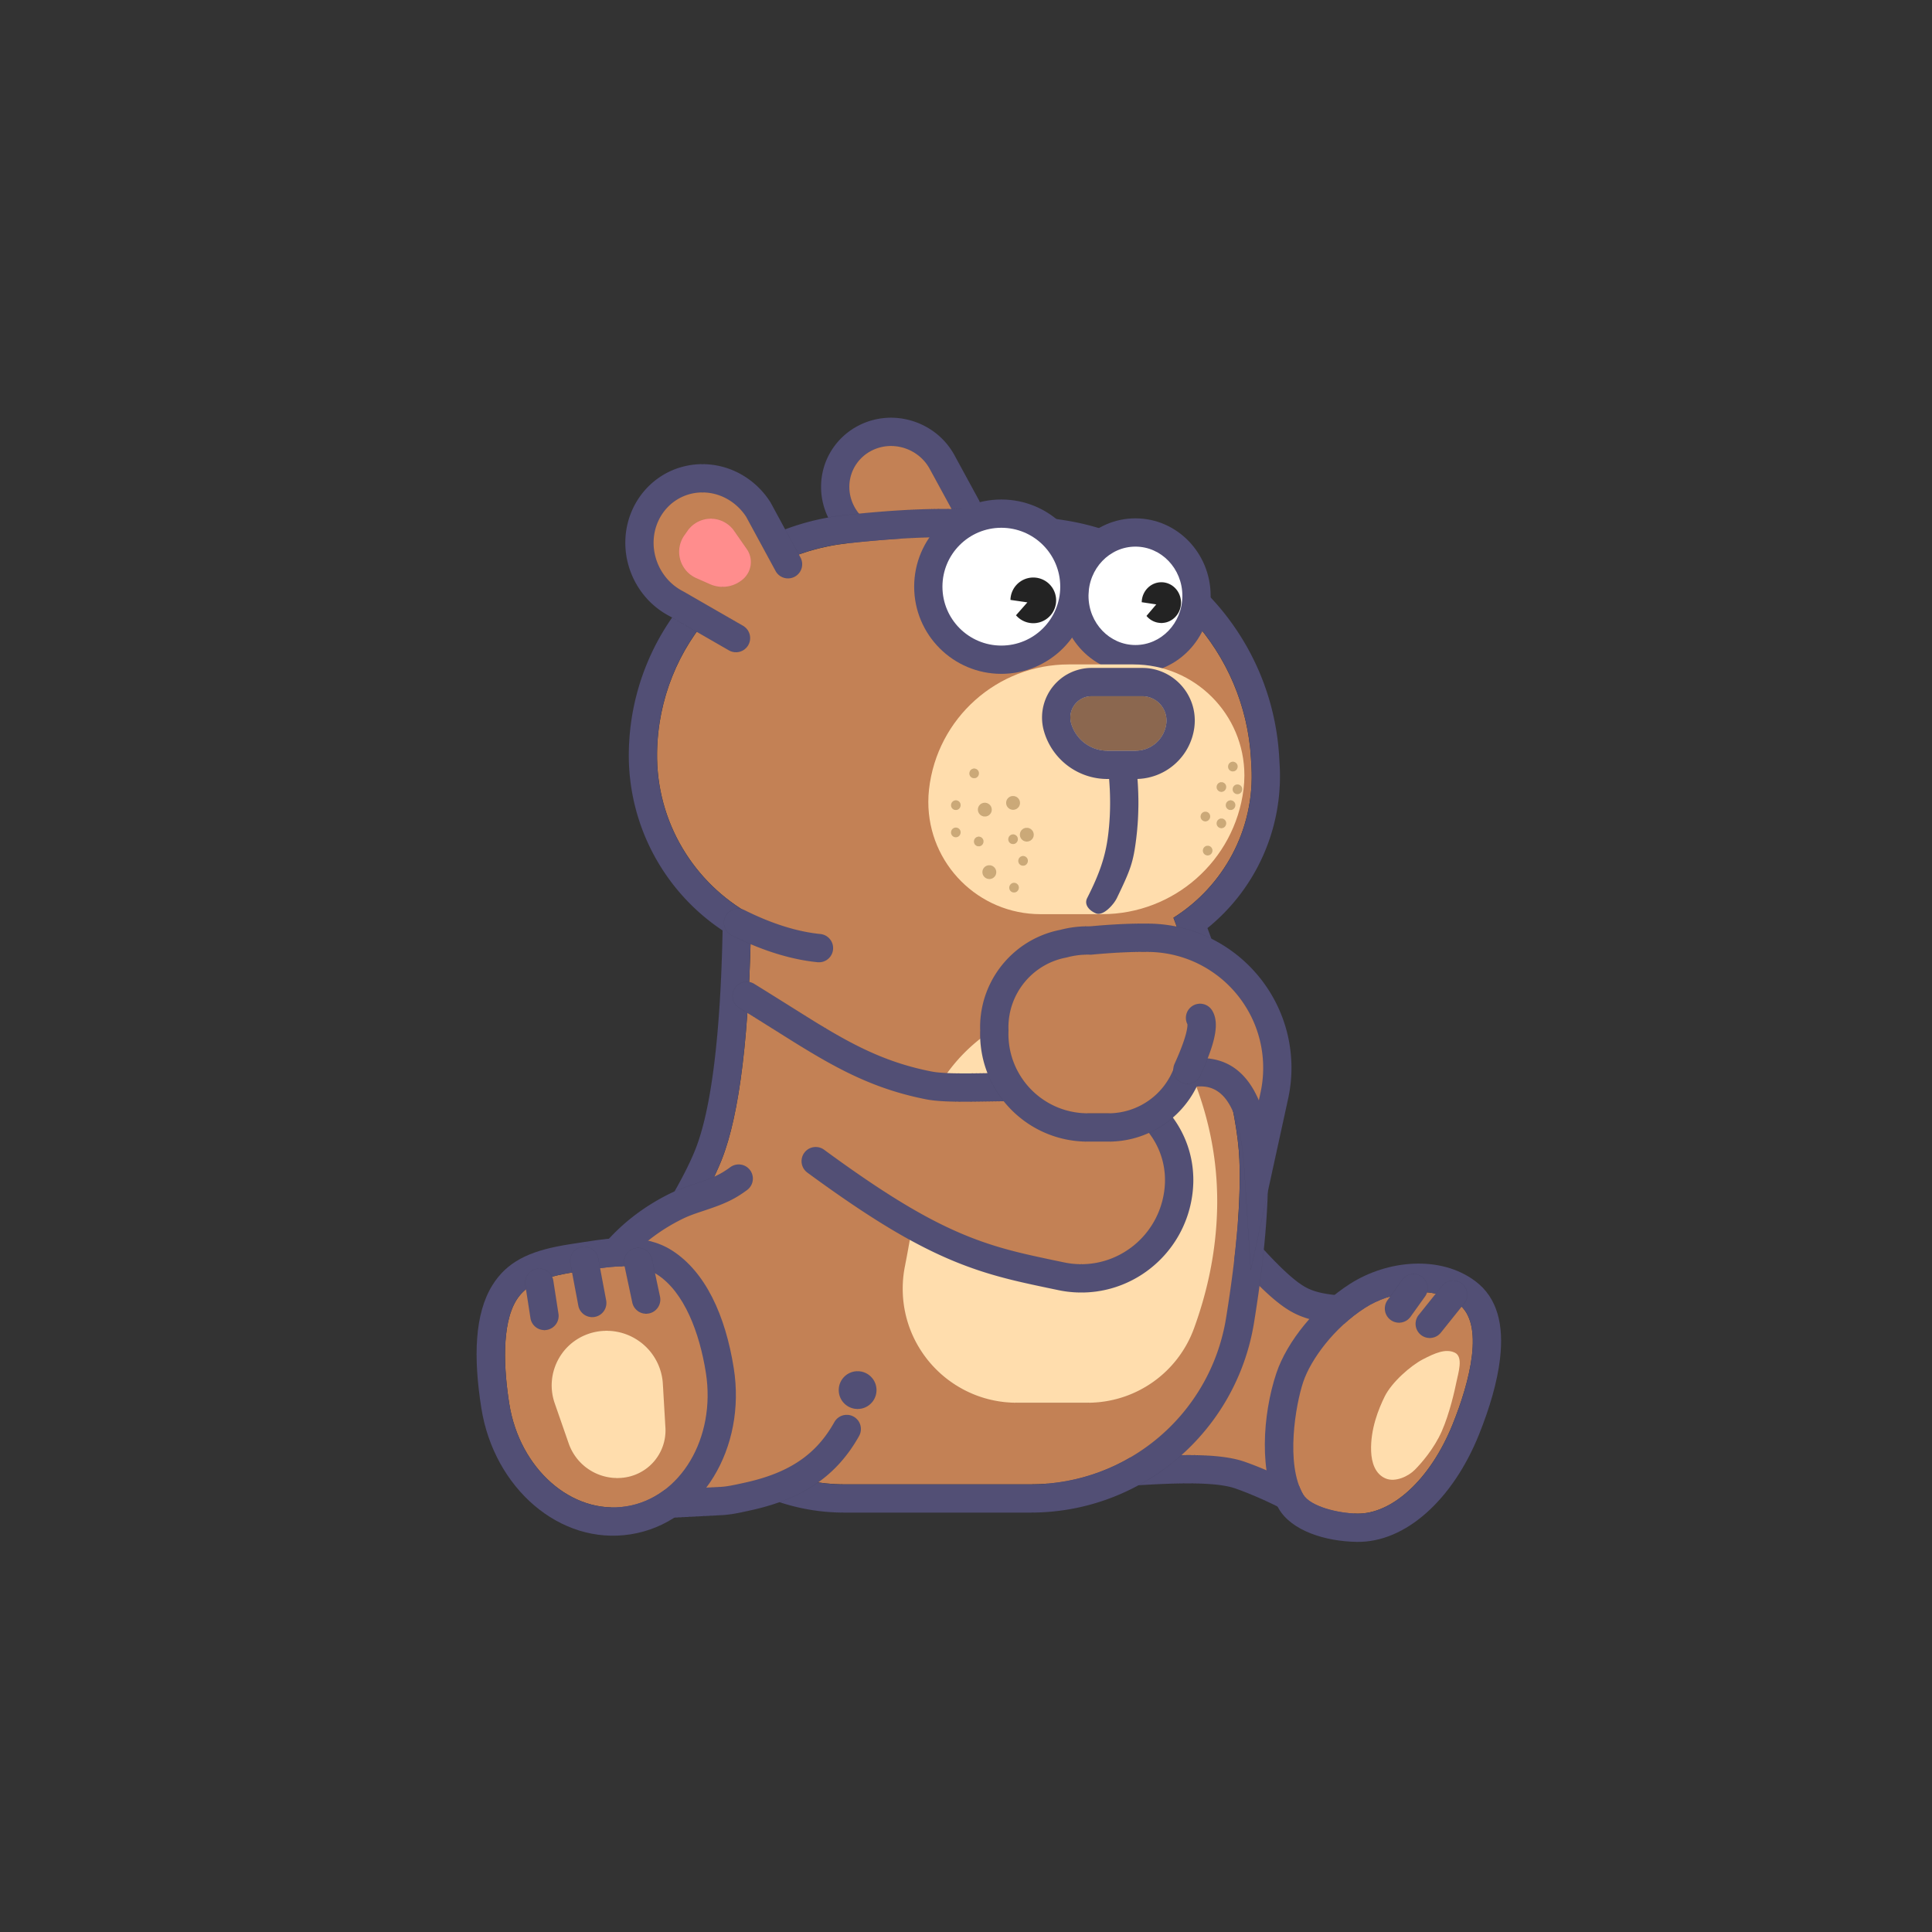 <!DOCTYPE svg PUBLIC "-//W3C//DTD SVG 1.1//EN" "http://www.w3.org/Graphics/SVG/1.1/DTD/svg11.dtd">
<!-- Uploaded to: SVG Repo, www.svgrepo.com, Transformed by: SVG Repo Mixer Tools -->
<svg width="256px" height="256px" viewBox="0 0 1024.00 1024.00" class="icon" version="1.1" xmlns="http://www.w3.org/2000/svg" fill="#000000" stroke="#000000" stroke-width="0.01" transform="matrix(1, 0, 0, 1, 0, 0)rotate(0)">
<rect x="0" y="0" width="1024.00" height="1024.00" fill="#333333" stroke="none"/>
<g id="SVGRepo_bgCarrier" stroke-width="0"/>
<g id="SVGRepo_tracerCarrier" stroke-linecap="round" stroke-linejoin="round" stroke="#ffffff" stroke-width="14.336"/>
<g id="SVGRepo_iconCarrier">
<path d="M512.102 269.177l-12.281-23.51c-7.443-14.753-25.533-21.014-40.403-13.986-2.465 1.164-4.745 2.657-6.788 4.441-12.383 10.829-13.287 29.646-2.023 42.029 1.823 2.003 3.906 3.764 6.194 5.23l24.856 13.512" fill="#C38155"/>
<path d="M485.743 290.164a7.493 7.493 0 0 1-6.928 13.287l-25.088-13.077-0.472-0.27a38.487 38.487 0 0 1-7.802-6.359c-14.336-15.215-13.612-38.867 1.713-52.748a36.852 36.852 0 0 1 8.419-5.727c18.395-9.089 41.002-1.701 50.593 16.506l12.638 23.202a7.493 7.493 0 0 1-13.16 7.168l-12.69-23.292c-5.859-11.127-19.646-15.632-30.745-10.148-1.823 0.899-3.504 2.043-4.995 3.397-9.059 8.204-9.491 22.216-0.867 31.367a23.47 23.47 0 0 0 4.553 3.749l24.831 12.945z" fill="#524F75"/>
<path d="M561.347 781.939c23.477 0.415 75.289-7.385 96.119 0 13.889 4.925 29.559 12.603 47.009 23.03l29.813-30.498c8.209-16.898 21.799-52.246 18.902-67.437-3.844-20.138-42.249-6.569-64.067-17.84-15.655-8.085-37.084-37.511-46.624-44.824" fill="#C38155"/>
<path d="M728.071 770.113c10.71-22.366 19.748-51.232 17.758-61.672-0.844-4.421-5.844-5.852-24.091-6.351a368.69 368.69 0 0 1-8.259-0.282c-11.948-0.577-20.4-2.133-27.795-5.952-5.522-2.855-11.476-7.702-18.425-14.591a272.007 272.007 0 0 1-8.799-9.206c-2.468-2.682-10.665-11.811-12.181-13.464-3.951-4.308-6.601-6.946-8.337-8.277a7.493 7.493 0 0 1 9.116-11.893c2.652 2.033 5.732 5.1 10.262 10.043 1.591 1.731 9.775 10.849 12.166 13.452a255.361 255.361 0 0 0 8.322 8.702c5.957 5.904 10.892 9.925 14.751 11.916 5.018 2.592 11.669 3.814 21.639 4.298 2.178 0.105 3.834 0.157 7.947 0.27 11.898 0.327 16.864 0.727 22.416 2.315 8.627 2.47 14.371 7.725 15.987 16.209 2.862 15.003-7.128 46.607-19.523 72.115l-0.532 1.094-34.791 35.593-5.07-3.032c-17.053-10.19-32.291-17.653-45.67-22.398-8.185-2.902-23.245-3.382-46.617-2.06-4.031 0.23-8.037 0.487-13.856 0.884-21.249 1.456-26.204 1.728-33.273 1.606a7.493 7.493 0 1 1 0.265-14.983c6.429 0.115 11.359-0.157 31.986-1.573a1151.251 1151.251 0 0 1 14.034-0.894c25.48-1.441 41.687-0.924 52.474 2.897 13.01 4.615 27.421 11.501 43.248 20.657l24.851-25.42z" fill="#524F75"/>
<path d="M719.415 802.242c-10.472-0.16-25.001-3.829-28.689-10.115-9.471-16.144-4.029-47.633 0.01-59.652 4.004-11.906 16.334-28.799 32.833-39.357 13.037-8.342 35.206-12.703 49.367-2.108 14.161 10.592 6.094 41.33-3.015 63.913-11.976 29.691-32.403 47.591-50.506 47.319z" fill="#C38155"/>
<path d="M719.415 802.242c-10.472-0.16-25.001-3.829-28.689-10.115-9.471-16.144-4.029-47.633 0.01-59.652 4.004-11.906 16.334-28.799 32.833-39.357 13.037-8.342 35.206-12.703 49.367-2.108 14.161 10.592 6.094 41.33-3.015 63.913-11.976 29.691-32.403 47.591-50.506 47.319z m64.405-41.717c5.742-14.229 9.79-28.105 11.219-40.311 2.088-17.83-1.269-32.336-13.127-41.205-18.462-13.812-46.47-11.276-66.418 1.484-18.057 11.551-33.407 30.668-38.962 47.209-7.458 22.201-9.356 53.897 1.269 72.005 6.808 11.614 24.534 17.266 41.387 17.52 25.895 0.39 50.863-22.565 64.632-56.702z" fill="#524F75"/>
<path d="M771.005 716.892c-4.82-2.213-10.415 0.255-16.834 3.572-6.424 3.317-16.511 12.116-20.25 19.696-3.139 6.364-7.643 17.231-7.198 29.047 0.22 5.914 2.123 12.116 7.752 14.436 5.16 2.125 12.058-1.239 15.348-4.558 3.294-3.314 10.173-11.044 14.324-20.443 4.151-9.396 6.953-21.901 7.815-26.282 0.864-4.391 3.864-13.26-0.957-15.467z" fill="#FFDDAD"/>
<path d="M776.037 690.88l-12.388 15.46a7.493 7.493 0 0 1-11.699-9.366l12.388-15.465a7.493 7.493 0 0 1 10.532-1.161 7.49 7.49 0 0 1 1.166 10.532zM755.237 687.224l-7.645 10.68a7.493 7.493 0 0 1-12.186-8.726l7.648-10.677a7.493 7.493 0 1 1 12.183 8.724z" fill="#524F75"/>
<path d="M621.96 486.43c22.241 58.863 33.892 101.696 34.956 128.492 0.849 21.399-1.504 49.282-7.053 83.646-8.212 50.815-52.084 88.164-103.556 88.164H447.436c-51.752 0-93.706-41.954-93.706-93.706 0-16.851 4.543-33.392 13.155-47.881 6.998-11.771 12.168-21.844 15.515-30.225 9.668-24.216 14.9-67.569 15.697-130.055-30.138-16.689-50.326-49-49.841-85.811 0.754-57.239 44.094-104.918 101.001-111.114 19.294-2.1 36.032-3.172 50.221-3.214 16.674-0.05 37.518 1.893 62.536 5.829 55.753 8.776 97.832 55.254 101.046 111.601l0.237 4.151c1.903 33.375-14.915 63.49-41.337 80.124z" fill="#C38155"/>
<path d="M663.295 406.303l-0.237-4.151c-3.214-56.347-45.293-102.822-101.046-111.601-25.016-3.934-45.86-5.877-62.534-5.827-14.189 0.042-30.927 1.114-50.221 3.214-56.907 6.196-100.247 53.875-101.001 111.114-0.485 36.812 19.701 69.125 49.844 85.814-0.797 62.489-6.029 105.839-15.697 130.055-3.347 8.379-8.517 18.454-15.515 30.225a93.711 93.711 0 0 0-13.155 47.881c0 51.749 41.952 93.703 93.703 93.703h98.871c51.472 0 95.344-37.349 103.556-88.164 5.552-34.364 7.902-62.247 7.053-83.646-1.064-26.796-12.715-69.63-34.956-128.492 26.422-16.634 43.24-46.749 41.335-80.127z m-23.292 85.611c20.163 54.777 30.815 95.329 31.891 122.413 0.892 22.543-1.536 51.365-7.235 86.633C655.27 759.034 605.137 801.717 546.306 801.717H447.436c-60.029 0-108.691-48.662-108.691-108.691 0-19.548 5.27-38.735 15.258-55.536 6.629-11.149 11.456-20.557 14.478-28.125 8.384-20.999 13.369-59.999 14.491-116.177a111.501 111.501 0 0 1-49.699-94.333c0.854-64.812 49.926-118.799 114.363-125.815 19.783-2.155 37.036-3.259 51.797-3.304 17.565-0.05 39.167 1.963 64.909 6.014 62.721 9.873 110.063 62.159 113.679 125.55l0.237 4.151a103.554 103.554 0 0 1-38.255 86.463z" fill="#524F75"/>
<path d="M559.913 532.777c8.085-1.361 18.255-0.589 30.508 2.305a59.941 59.941 0 0 1 41.832 35.972c9.371 23.312 13.642 47.176 12.812 71.595-0.699 20.58-4.77 41.065-12.211 61.452a59.941 59.941 0 0 1-56.31 39.394H538.899c-33.395 0-60.468-27.074-60.468-60.471 0-3.891 0.375-7.772 1.121-11.591 2.255-11.556 3.891-21.152 4.905-28.787 0.677-5.093 0.882-11.004 0.614-17.738-1.803-45.171 30.255-84.64 74.842-92.133z" fill="#FFDDAD"/>
<path d="M387.864 495.798c16.042 8 31.187 12.748 45.446 14.181a7.493 7.493 0 1 0 1.499-14.913c-12.328-1.239-25.752-5.447-40.258-12.683a7.493 7.493 0 1 0-6.686 13.414z" fill="#524F75"/>
<path d="M448.787 757.408c-10.49 18.767-26.334 30.086-52.561 35.8-4.381 0.954-8.761 1.988-13.242 2.333L331.888 798.196l-17.353-34.381c-23.964-47.479-4.246-100.866 43.877-124.513 11.009-5.41 21.209-5.834 33.18-14.668" fill="#C38155"/>
<path d="M321.224 760.44c-21.869-43.328-4.331-92.385 40.493-114.411 2.637-1.299 5.255-2.308 9.261-3.649l1.871-0.622c10.962-3.619 16.139-5.889 23.192-11.094A7.493 7.493 0 0 0 387.144 618.606c-5.442 4.016-9.436 5.769-18.994 8.924-0.892 0.295-1.381 0.457-1.928 0.642-4.588 1.536-7.757 2.757-11.114 4.408-52.189 25.645-72.951 83.718-47.261 134.614l19.553 38.737 55.973-2.907c4.001-0.305 6.893-0.834 13.102-2.198 0.677-0.15 0.979-0.217 1.349-0.295 27.808-6.059 45.735-18.41 57.506-39.466a7.493 7.493 0 0 0-13.082-7.313c-9.578 17.133-23.832 26.954-47.616 32.134l-1.374 0.302c-5.53 1.214-7.962 1.658-10.849 1.883l-46.033 2.388-15.153-30.018z" fill="#524F75"/>
<path d="M454.556 736.78m-9.99 0a9.99 9.99 0 1 0 19.98 0 9.99 9.99 0 1 0-19.98 0Z" fill="#524F75"/>
<path d="M331.943 798.413c28.772-4.556 47.653-36.31 42.169-70.918-3.287-20.752-11.309-42.758-26.032-52.117-9.833-6.251-24.469-4.126-35.99-2.3-13.996 2.22-30.73 3.716-38.38 16.007-8.067 12.97-6.604 37.146-3.789 54.911C275.404 778.607 303.169 802.966 331.943 798.413z" fill="#C38155"/>
<path d="M331.943 798.413c28.772-4.556 47.653-36.31 42.169-70.918-3.287-20.752-11.309-42.758-26.032-52.117-9.833-6.251-24.469-4.126-35.99-2.3-13.996 2.22-30.73 3.716-38.38 16.007-8.067 12.97-6.604 37.146-3.789 54.911C275.404 778.607 303.169 802.966 331.943 798.413z m2.343 14.801c-37.613 5.959-72.477-24.628-79.165-66.87-4.276-26.989-3.599-49.961 5.869-65.174 7.737-12.438 19.481-17.868 37.096-21.039 2.323-0.417 4.161-0.709 8.092-1.304 1.841-0.282 2.612-0.4 3.567-0.549 9.253-1.466 14.686-2.085 21.022-2.063 9.661 0.035 18.095 1.901 25.35 6.519 17.748 11.279 28.347 34.356 32.793 62.419 6.693 42.241-17.011 82.105-54.622 88.062z" fill="#524F75"/>
<path d="M316.136 705.826c16.239-2.965 31.811 7.8 34.776 24.039 0.22 1.199 0.367 2.41 0.435 3.626l1.359 23.195a25.225 25.225 0 0 1-21.229 26.384 27.323 27.323 0 0 1-30.078-18.005l-7.395-21.254c-5.255-15.095 2.722-31.592 17.82-36.842 1.406-0.497 2.847-0.874 4.313-1.144z" fill="#FFDDAD"/>
<path d="M278.421 680.925l2.727 17.558a7.493 7.493 0 1 0 14.806-2.298l-2.722-17.558a7.495 7.495 0 0 0-14.811 2.298zM330.914 670.458l4.226 19.891a7.493 7.493 0 1 0 14.661-3.109L345.573 667.348a7.493 7.493 0 1 0-14.661 3.109zM302.325 669.671l4.238 22.463a7.493 7.493 0 0 0 14.723-2.78l-4.233-22.461a7.493 7.493 0 0 0-14.728 2.78z" fill="#524F75"/>
<path d="M390.224 338.28l-31.644-18.222c-17.108-8.771-24.454-29.916-16.409-47.231a33.782 33.782 0 0 1 5.095-7.892c12.455-14.391 34.214-15.338 48.6-2.118a36.672 36.672 0 0 1 6.087 7.258l15.772 29.082" fill="#C38155"/>
<path d="M411.136 302.729a7.493 7.493 0 0 0 13.172-7.143l-15.772-29.084-0.272-0.465a44.187 44.187 0 0 0-7.33-8.739c-17.46-16.049-44.082-14.885-59.332 2.73a41.312 41.312 0 0 0-6.229 9.641c-9.716 20.917-0.937 46.312 19.618 56.969l31.497 18.135a7.495 7.495 0 0 0 7.478-12.987l-31.649-18.222-0.32-0.172c-13.532-6.941-19.374-23.754-13.032-37.408 1.039-2.238 2.373-4.306 3.964-6.144 9.661-11.159 26.557-11.893 37.866-1.504 1.788 1.643 3.372 3.512 4.705 5.565l15.637 28.829z" fill="#524F75"/>
<path d="M362.721 283.68l1.681-2.383a15.093 15.093 0 0 1 24.718 0.06l6.716 9.633a12.053 12.053 0 0 1-1.841 15.867 16.499 16.499 0 0 1-17.69 2.802l-7.28-3.219a15.268 15.268 0 0 1-6.301-22.76z" fill="#FF8D8D"/>
<path d="M632.551 325.787a32.366 33.57 17.998 1 0-61.564-20.001 32.366 33.57 17.998 1 0 61.564 20.001Z" fill="#FFFFFF"/>
<path d="M601.807 356.859c-22.076 0-39.859-18.444-39.859-41.062 0-22.62 17.783-41.062 39.859-41.062 22.078 0 39.859 18.444 39.859 41.062s-17.78 41.062-39.859 41.062z m0-14.985c13.677 0 24.873-11.616 24.873-26.077 0-14.463-11.197-26.077-24.873-26.077-13.674 0-24.873 11.614-24.873 26.077 0.002 14.461 11.202 26.077 24.873 26.077z" fill="#524F75"/>
<path d="M607.672 326.446a10.233 10.233 0 0 0 7.877 3.739c5.747 0 10.402-4.83 10.402-10.789s-4.655-10.789-10.402-10.789c-5.677 0-10.292 4.713-10.405 10.572l7.715 1.161-5.187 6.107z" fill="#232323"/>
<path d="M530.732 310.949m-38.712 0a38.712 38.712 0 1 0 77.424 0 38.712 38.712 0 1 0-77.424 0Z" fill="#FFFFFF"/>
<path d="M530.732 357.154c-25.518 0-46.205-20.687-46.205-46.205s20.687-46.205 46.205-46.205 46.205 20.687 46.205 46.205-20.69 46.205-46.205 46.205z m0-14.985c17.241 0 31.22-13.979 31.22-31.22s-13.979-31.22-31.22-31.22-31.22 13.979-31.22 31.22 13.976 31.22 31.22 31.22z" fill="#524F75"/>
<path d="M538.509 326.112a12.098 12.098 0 1 0-2.94-8.152l8.971 1.304-6.032 6.848z" fill="#232323"/>
<path d="M566.497 352.159h34.194c32.511 0 58.865 26.357 58.865 58.868 0 2.445-0.155 4.89-0.457 7.318-4.735 37.813-36.886 66.185-74.994 66.185H551.526C518.666 484.529 492.027 457.89 492.027 425.03c0-2.235 0.125-4.468 0.377-6.686C496.667 380.643 528.556 352.159 566.497 352.159z" fill="#FFDDAD"/>
<path d="M587.336 407.637c1.401 12.113 1.401 23.769 0.007 34.983-1.366 10.992-4.343 20.063-11.099 33.36-1.703 3.354 0.814 6.511 4.63 8.115s9.408-4.635 11.084-8.115c7.25-15.015 8.684-18.874 10.252-31.514 1.541-12.418 1.541-25.273 0.007-38.55a7.493 7.493 0 0 0-14.883 1.721z" fill="#524F75"/>
<path d="M518.698 410.685a2.498 2.498 0 1 0-4.751-1.543 2.498 2.498 0 1 0 4.751 1.543Z" fill="#CBA978"/>
<path d="M508.99 427.53a2.498 2.498 0 1 0-4.751-1.543 2.498 2.498 0 1 0 4.751 1.543Z" fill="#CBA978"/>
<path d="M521.121 446.781a2.498 2.498 0 1 0-4.751-1.543 2.498 2.498 0 1 0 4.751 1.543Z" fill="#CBA978"/>
<path d="M539.324 445.578a2.498 2.498 0 1 0-4.751-1.543 2.498 2.498 0 1 0 4.751 1.543Z" fill="#CBA978"/>
<path d="M525.44 430.25a3.641 3.609 17.998 1 0-6.927-2.25 3.641 3.609 17.998 1 0 6.927 2.25Z" fill="#CBA978"/>
<path d="M527.832 463.378a3.641 3.611 17.998 1 0-6.927-2.25 3.641 3.611 17.998 1 0 6.927 2.25Z" fill="#CBA978"/>
<path d="M539.846 471.247a2.498 2.498 0 1 0-4.751-1.543 2.498 2.498 0 1 0 4.751 1.543Z" fill="#CBA978"/>
<path d="M544.633 457.049a2.498 2.498 0 1 0-4.751-1.543 2.498 2.498 0 1 0 4.751 1.543Z" fill="#CBA978"/>
<path d="M547.691 443.525a3.639 3.611 17.998 1 0-6.922-2.249 3.639 3.611 17.998 1 0 6.922 2.249Z" fill="#CBA978"/>
<path d="M508.989 441.968a2.498 2.498 0 1 0-4.751-1.543 2.498 2.498 0 1 0 4.751 1.543Z" fill="#CBA978"/>
<path d="M649.748 417.905a2.498 2.498 0 1 0-4.751-1.543 2.498 2.498 0 1 0 4.751 1.543Z" fill="#CBA978"/>
<path d="M649.748 437.158a2.498 2.498 0 1 0-4.751-1.543 2.498 2.498 0 1 0 4.751 1.543Z" fill="#CBA978"/>
<path d="M642.467 451.597a2.498 2.498 0 1 0-4.751-1.543 2.498 2.498 0 1 0 4.751 1.543Z" fill="#CBA978"/>
<path d="M655.814 407.077a2.498 2.498 0 1 0-4.751-1.543 2.498 2.498 0 1 0 4.751 1.543Z" fill="#CBA978"/>
<path d="M654.599 427.531a2.498 2.498 0 1 0-4.751-1.543 2.498 2.498 0 1 0 4.751 1.543Z" fill="#CBA978"/>
<path d="M641.254 433.549a2.498 2.498 0 1 0-4.751-1.543 2.498 2.498 0 1 0 4.751 1.543Z" fill="#CBA978"/>
<path d="M658.243 419.107a2.498 2.498 0 1 0-4.751-1.543 2.498 2.498 0 1 0 4.751 1.543Z" fill="#CBA978"/>
<path d="M540.41 426.681a3.639 3.611 17.998 1 0-6.922-2.249 3.639 3.611 17.998 1 0 6.922 2.249Z" fill="#CBA978"/>
<path d="M578.602 369.005h26.766a12.89 12.89 0 0 1 12.8 14.441 16.409 16.409 0 0 1-16.292 14.441h-14.913a20.005 20.005 0 0 1-19.214-14.441 11.301 11.301 0 0 1 10.852-14.441z" fill="#8B674F"/>
<path d="M578.602 369.005a11.301 11.301 0 0 0-10.854 14.441 20.005 20.005 0 0 0 19.214 14.441h14.913a16.409 16.409 0 0 0 16.292-14.441 12.892 12.892 0 0 0-12.8-14.441H578.602z m0-14.985h26.766c15.395 0 27.878 12.483 27.878 27.878 0 1.119-0.067 2.238-0.2 3.347a31.399 31.399 0 0 1-31.17 27.628h-14.913a34.991 34.991 0 0 1-33.61-25.258c-4.034-13.944 3.996-28.52 17.94-32.556a26.217 26.217 0 0 1 7.308-1.039z" fill="#524F75"/>
<path d="M397.15 525.909c37.788 24.049 59.087 41.225 95.539 49.097 13.319 2.875 43.228 0.594 83.296 2.335 27.665 1.201 49.844 23.627 48.59 51.52a50.768 50.768 0 0 1-0.447 4.803c-4.016 28.58-30.245 48.52-58.588 44.539a50.601 50.601 0 0 1-4.231-0.779c-40.85-9.278-64.395-14.066-129.184-63.338" fill="#C38155"/>
<path d="M391.865 534.226c6.861 4.201 27.508 17.183 28.727 17.942 10.407 6.454 18.055 10.904 25.665 14.806 14.663 7.51 28.512 12.488 44.447 15.64 5.195 1.026 12.071 1.361 22.895 1.309 4.84-0.025 27.096-0.427 33.165-0.485 10.1-0.092 19.281-0.045 28.522 0.195 23.987 0.624 42.826 19.633 42.186 42.966-0.04 1.374-0.142 2.742-0.307 4.106-3.015 24.554-25.17 42.011-49.454 39.029-1.214-0.15-2.425-0.35-3.624-0.599l-3.077-0.642-3.01-0.629c-11.119-2.333-17.698-3.841-24.491-5.707-28.235-7.755-53.693-21.197-96.793-52.806a7.493 7.493 0 0 0-8.859 12.086c44.464 32.608 71.488 46.877 101.686 55.171 7.161 1.968 13.986 3.532 25.385 5.922l3.02 0.632 3.077 0.642a58.143 58.143 0 0 0 4.86 0.804c32.528 3.996 62.134-19.336 66.153-52.077 0.225-1.831 0.362-3.674 0.415-5.517 0.874-31.771-24.653-57.526-56.775-58.361a814.387 814.387 0 0 0-29.054-0.2c-6.171 0.057-28.38 0.465-33.098 0.485-9.858 0.047-16.002-0.252-19.916-1.026-14.513-2.867-27.054-7.375-40.523-14.276-7.178-3.676-14.508-7.942-24.596-14.201-1.149-0.714-21.854-13.729-28.807-17.987a7.495 7.495 0 0 0-10.302 2.478 7.498 7.498 0 0 0 2.483 10.302z" fill="#524F75"/>
<path d="M578.018 498.493c11.776-1.101 22.116-1.588 31.035-1.456 38.098 0.564 68.528 31.909 67.961 70.007a68.89 68.89 0 0 1-1.581 13.707L666.986 619.395c-2.178-34.054-12.32-51.078-30.418-51.078-2.16 0-4.586 0.07-7.273 0.215-5.672 15.245-19.521 26.814-36.789 28.762-1.656 0.185-3.322 0.28-4.99 0.28h-10.979c-27.366 0-49.552-22.183-49.552-49.549 0-0.659 0.012-1.311 0.04-1.961a30.36 30.36 0 0 1-0.04-1.581c0-21.806 15.56-40.326 36.692-44.324a49.602 49.602 0 0 1 12.857-1.686h0.062c0.475 0.002 0.949 0.007 1.421 0.02z" fill="#C38155"/>
<path d="M668.11 579.152c0.879-4.014 1.351-8.107 1.411-12.218 0.505-33.964-26.622-61.902-60.583-62.407-8.624-0.127-18.702 0.345-30.225 1.424l-0.442 0.042-0.445-0.01a42.279 42.279 0 0 0-12.213 1.414l-0.544 0.125c-17.7 3.352-30.595 18.862-30.595 36.964 0 0.407 0.01 0.812 0.03 1.219l0.015 0.325-0.01 0.327c-0.025 0.554-0.035 1.111-0.035 1.671 0 23.227 18.829 42.056 42.059 42.056h10.979a37.071 37.071 0 0 0 34.761-24.164l1.716-4.606 4.908-0.262c2.812-0.15 5.367-0.225 7.67-0.225 14.261 0 24.394 7.765 30.645 22.441l0.899-4.116z m-58.947-89.607c42.236 0.627 75.971 35.375 75.344 77.612a76.39 76.39 0 0 1-1.756 15.195l-19.833 90.769-3.404-53.246c-1.961-30.615-9.97-44.064-22.943-44.064-0.722 0-1.474 0.007-2.26 0.025a52.029 52.029 0 0 1-46.792 29.231h-10.979c-31.504 0-57.044-25.54-57.044-57.042 0-0.647 0.01-1.291 0.032-1.931a38.512 38.512 0 0 1-0.032-1.611c0-25.223 17.895-46.837 42.516-51.635a57.094 57.094 0 0 1 15.74-1.858c11.851-1.096 22.316-1.578 31.412-1.446z" fill="#524F75"/>
<path d="M629.385 543.249c0 0.939-0.195 2.318-0.622 4.071-0.982 4.046-3.047 9.591-6.199 16.526a7.493 7.493 0 0 0 13.644 6.201c7.805-17.178 10.355-27.69 6.241-34.461a7.493 7.493 0 0 0-13.075 7.298c0.005 0.092 0.01 0.215 0.01 0.365z" fill="#524F75"/>
</g>
</svg>